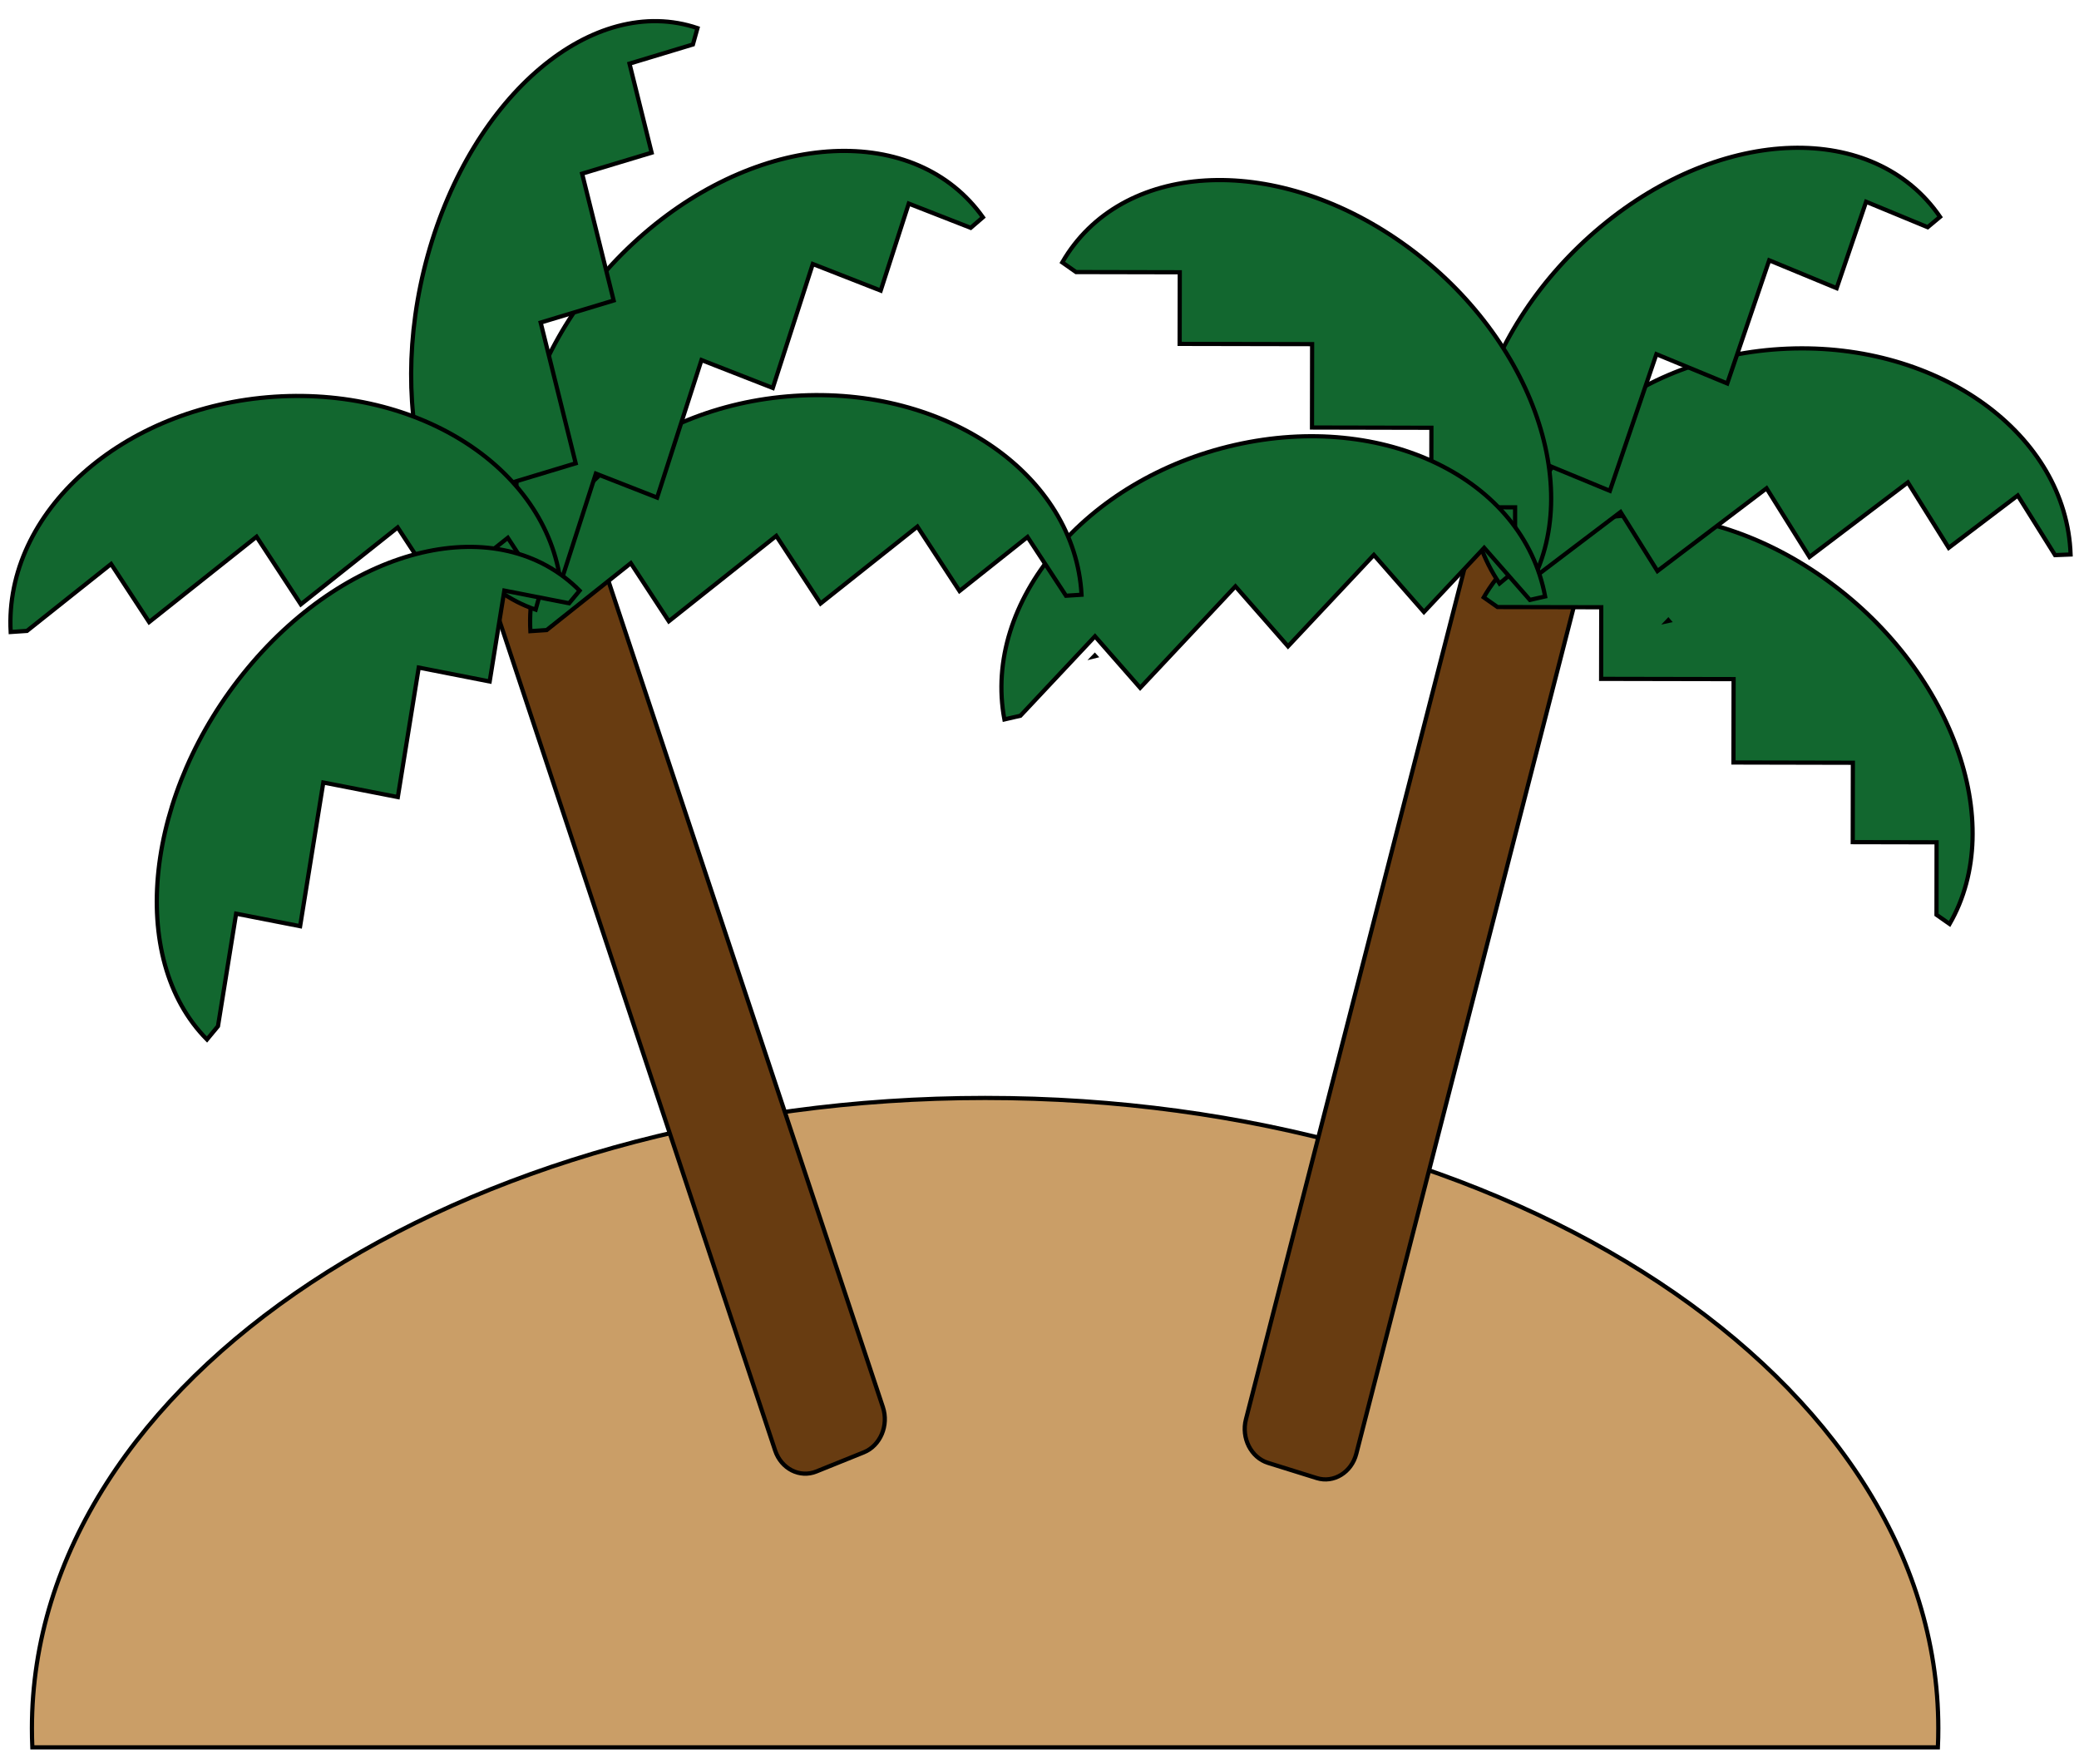 <?xml version="1.0" encoding="utf-8"?>
<!-- Generator: Adobe Illustrator 25.1.0, SVG Export Plug-In . SVG Version: 6.00 Build 0)  -->
<svg preserveAspectRatio="xMinYMin meet" version="1.1" id="Capa_1" xmlns="http://www.w3.org/2000/svg" xmlns:xlink="http://www.w3.org/1999/xlink" x="0px" y="0px"
	 viewBox="30 5 495 420" style="enable-background:new 0 0 595.28 841.89;" xml:space="preserve">
<style type="text/css">
	.st0{fill:#CA9E67;stroke:#000000;stroke-miterlimit:10;}
	.st1{fill:#683C11;stroke:#000000;stroke-miterlimit:10;}
	.st2{fill:#12672F;stroke:#000000;stroke-miterlimit:10;}
</style>
<path class="st0" d="M491.5,416.45c0,1.52-0.03,3.04-0.1,4.55H37.7c-0.07-1.51-0.1-3.03-0.1-4.55
	c0-82.88,101.61-150.06,226.96-150.06S491.5,333.58,491.5,416.45z"/>
<path class="st1" d="M331.91,353.27l11.61,3.62c4.03,1.26,8.27-1.35,9.41-5.79l52.9-205.98c1.14-4.44-1.23-9.11-5.26-10.36
	l-11.61-3.62c-4.03-1.26-8.27,1.35-9.41,5.79l-52.9,205.98C325.51,347.35,327.87,352.01,331.91,353.27z"/>
<polygon class="st2" points="427.02,152.87 427.22,152.66 427.34,152.8 "/>
<path class="st2" d="M494.19,224.97l-3.12-2.19l0.02-17.25l-19.96-0.04l0.03-18.9l-28.43-0.06l0.03-19.85l-31.54-0.06l0.03-17.05
	l-24.7-0.05l-3.28-2.3c13.93-24.12,50.06-26.28,80.69-4.81S508.12,200.84,494.19,224.97z"/>
<path class="st2" d="M523,137.01l-3.7,0.15l-8.88-14.2l-16.44,12.46l-9.73-15.57l-23.42,17.75l-10.22-16.35l-25.98,19.7l-8.78-14.05
	l-20.35,15.43l-3.88,0.16c-0.99-28.57,27.62-52.96,63.9-54.48S522.01,108.44,523,137.01z"/>
<path class="st2" d="M491.92,56.63l-2.95,2.46l-14.66-6.06l-7.01,20.58l-16.06-6.64l-9.99,29.32l-16.87-6.97l-11.08,32.53
	l-14.49-5.99l-8.68,25.47l-3.1,2.58c-15.64-22.81-4.84-60.85,24.13-84.95C440.11,34.86,476.27,33.82,491.92,56.63z"/>
<path class="st2" d="M393.84,145.22l-3.12-2.19l0.02-17.25l-19.96-0.04l0.03-18.9l-28.43-0.06l0.03-19.85l-31.54-0.06l0.03-17.05
	l-24.7-0.05l-3.28-2.3c13.93-24.12,50.06-26.28,80.69-4.81S407.78,121.09,393.84,145.22z"/>
<polygon class="st2" points="427.34,152.8 427.02,152.87 427.22,152.66 "/>
<polygon class="st2" points="290.47,161.27 290.67,161.06 290.79,161.19 "/>
<path class="st2" d="M397.89,147l-3.63,0.82l-10.88-12.4l-14.35,15.28l-11.92-13.59l-20.44,21.76l-12.52-14.27l-22.68,24.15
	l-10.76-12.26l-17.76,18.91l-3.81,0.87c-5.25-28,19.32-57.25,54.88-65.33S392.65,118.99,397.89,147z"/>
<path class="st1" d="M224.34,355.33l11.33-4.57c3.94-1.59,5.98-6.43,4.54-10.77l-66.79-201.03c-1.44-4.34-5.84-6.59-9.78-5
	l-11.33,4.57c-3.94,1.59-5.98,6.43-4.54,10.77l66.79,201.03C216.01,354.67,220.41,356.92,224.34,355.33z"/>
<path class="st2" d="M287.51,146.59l-3.7,0.24l-9.16-13.99l-16.19,12.86l-10.03-15.33l-23.06,18.31l-10.54-16.1l-25.58,20.32
	l-9.06-13.83L160.16,155l-3.88,0.26c-1.55-28.54,26.57-53.61,62.8-56.01S285.96,118.05,287.51,146.59z"/>
<path class="st2" d="M264.03,56.73l-2.91,2.51l-14.75-5.77l-6.68,20.71l-16.17-6.33L214,97.36l-16.98-6.64l-10.56,32.74l-14.59-5.71
	l-8.27,25.64l-3.06,2.64c-16.01-22.51-5.81-60.74,22.77-85.4S248.03,34.22,264.03,56.73z"/>
<path class="st2" d="M196.07,11.69l-1.09,3.9l-15.1,4.56l5.27,21.2l-16.55,4.99l7.51,30.2l-17.38,5.25l8.34,33.51l-14.93,4.51
	l6.53,26.24l-1.14,4.09c-24.82-8.38-36.31-46.17-25.67-84.4S171.25,3.31,196.07,11.69z"/>
<path class="st2" d="M163.77,146.79l-3.7,0.24l-9.16-13.99l-16.19,12.86l-10.03-15.33l-23.06,18.31l-10.54-16.1l-25.58,20.32
	l-9.06-13.83L36.42,155.2l-3.88,0.26c-1.55-28.54,26.57-53.61,62.8-56.01S162.22,118.25,163.77,146.79z"/>
<path class="st2" d="M168,145.61l-2.5,3.01l-15.42-3.02l-3.49,21.64l-16.89-3.31l-4.98,30.83l-17.74-3.47l-5.52,34.21l-15.24-2.98
	l-4.32,26.79l-2.62,3.16c-19.15-19.3-14.82-58.86,9.68-88.37S148.85,126.32,168,145.61z"/>
</svg>
